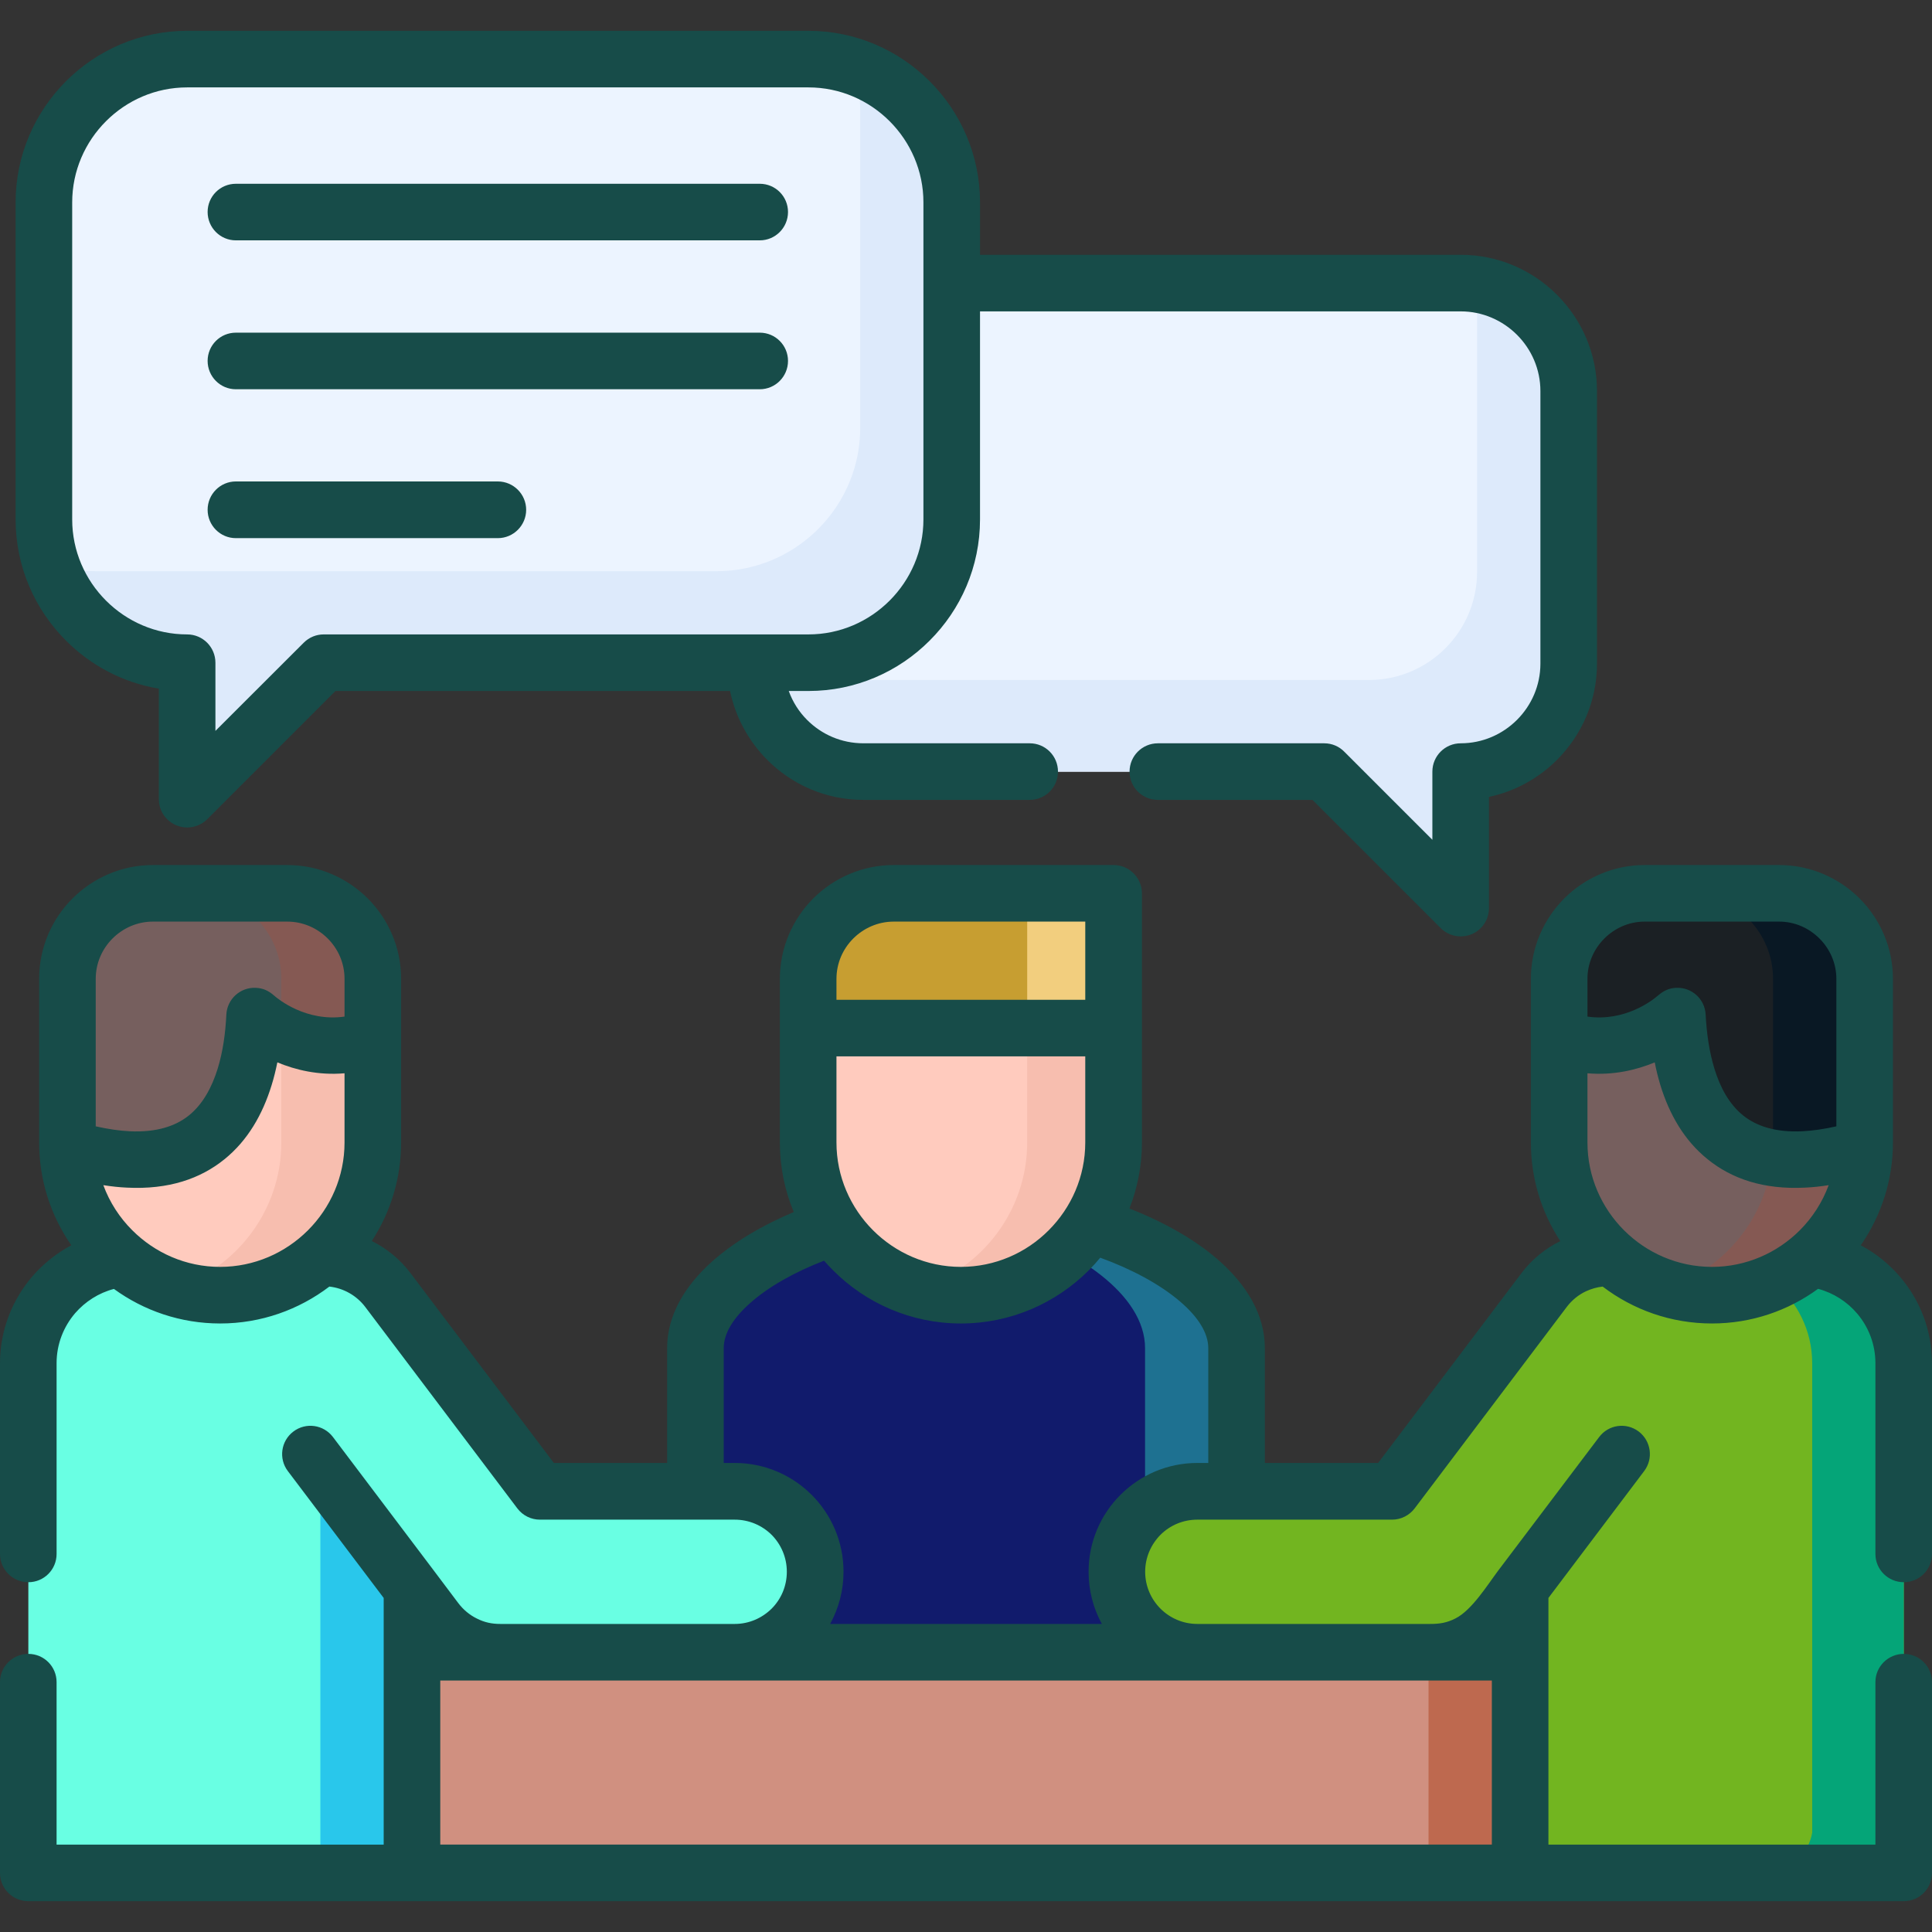 <?xml version="1.0"?>
<svg xmlns="http://www.w3.org/2000/svg" xmlns:xlink="http://www.w3.org/1999/xlink" xmlns:svgjs="http://svgjs.com/svgjs" version="1.1" width="512" height="512" x="0" y="0" viewBox="0 0 512 512" style="enable-background:new 0 0 512 512" xml:space="preserve" class=""><rect x="0" y="0" width="512" height="512" fill="#333333" stroke="none"/><g><g xmlns="http://www.w3.org/2000/svg"><g clip-rule="evenodd" fill-rule="evenodd"><path d="m223.685 324.372h64.658c21.091 6.321 39.375 18.68 39.375 32.91v84.444h-143.407v-84.444c0-14.23 18.255-26.589 39.374-32.91z" fill="#111b6c" data-original="#ebd2ff" style="" class=""/><path d="m303.453 357.282v84.444h24.265v-84.444c0-14.23-18.284-26.589-39.375-32.91h-24.264c21.09 6.321 39.374 18.68 39.374 32.91z" fill="#1e7191" data-original="#d7bef0" style="" class=""/><path d="m94.281 437.843h38.212l31.238-4.365 30.983 4.365h122.601l30.472-5.982 31.72 5.982h38.24v58.507h-323.466z" fill="#d09080" data-original="#d09080" style="" class=""/><path d="m7.512 485.691v-124.441c0-15.307 12.529-27.836 27.837-27.836h45.979c.794 0 1.588.028 2.353.085 7.143-.68 14.457 2.239 19.105 8.362l37.419 49.55c1.87 2.494 3.911 3.798 7.653 3.798h46.856c11.764 0 21.317 9.553 21.317 21.317 0 11.792-9.554 21.316-21.317 21.316h-62.221c-6.436 0-12.813-2.948-16.98-8.476l-6.35-8.391v75.373h-91.021c-5.415-.962-9.695-5.243-10.63-10.657z" fill="#69ffe3" data-original="#ff6978" style="" class=""/><path d="m504.517 485.691v-124.441c0-15.307-12.529-27.836-27.864-27.836h-45.951c-.794 0-1.587.028-2.381.085-7.144-.68-14.457 2.239-19.105 8.362l-37.391 49.55c-1.728 2.268-3.741 3.798-7.653 3.798h-46.856c-11.792 0-21.345 9.553-21.345 21.317 0 11.792 9.553 21.316 21.345 21.316h62.192c6.463 0 12.814-2.948 17.009-8.476l6.321-8.391v75.373h91.021c5.413-.962 9.694-5.243 10.658-10.657z" fill="#72b520" data-original="#ccf49f" style="" class=""/><path d="m228.815 204.494h122.118l30.897 30.898c2.467 2.438 5.273 1.021 5.273-2.211v-28.688c15.732 0 28.602-12.897 28.602-28.63v-72.227c0-15.732-12.869-28.602-28.602-28.602h-158.288c-15.732 0-28.631 12.869-28.631 28.602v72.227c.001 15.734 12.899 28.631 28.631 28.631z" fill="#ecf4ff" data-original="#ecf4ff" style="" class=""/><path d="m85.777 175.638h128.469c20.891 0 37.983-17.093 37.983-37.984v-84.019c0-20.863-17.093-37.956-37.983-37.956h-164.639c-20.893 0-37.985 17.093-37.985 37.956v84.019c0 20.892 17.093 37.984 37.985 37.984v28.715c0 3.062 3.005 4.45 5.273 2.183z" fill="#ecf4ff" data-original="#ecf4ff" style="" class=""/><path d="m296.479 302.772c0 22.252-18.227 40.478-40.479 40.478s-40.479-18.227-40.479-40.478c0-14.456 0-28.913 0-43.37 0-12.472 10.204-22.648 22.677-22.648h52.242c4.168 0 6.039 2.381 6.039 6.01z" fill="#ffcbbe" data-original="#ffcbbe" style="" class=""/><path d="m215.521 259.401v13.068h80.958v-29.707c0-3.629-1.871-6.01-6.039-6.01h-52.242c-12.472.001-22.677 10.178-22.677 22.649z" fill="#c79e31" data-original="#ffe5a0" style="" class=""/><path d="m17.858 302.772c0 22.252 18.227 40.478 40.479 40.478s40.479-18.227 40.479-40.478v-43.37c0-12.472-10.205-22.648-22.678-22.648h-35.63c-12.444 0-22.649 10.177-22.649 22.648v43.37z" fill="#ffcbbe" data-original="#ffcbbe" style="" class=""/><path d="m494.142 302.772c0 22.252-18.198 40.478-40.451 40.478-22.28 0-40.478-18.227-40.478-40.478v-43.37c0-12.472 10.176-22.648 22.648-22.648h35.632c12.473 0 22.649 10.177 22.649 22.648z" fill="#765f5e" data-original="#c68b87" style="" class=""/><path d="m494.142 302.772c0 22.252-18.198 40.478-40.451 40.478-4.224 0-8.306-.68-12.161-1.87 15.194-4.819 26.561-18.369 28.149-34.668 6.35 1.077 14.343.51 24.435-2.522l.028-44.788z" fill="#855953" data-original="#bd7d79" style="" class=""/><path d="m98.817 259.401v15.761c-11.424 4.224-20.778.766-26.249-2.353-4.252-2.409-4.989-2.438-5.499 1.474-1.475 11.367-6.605 42.747-49.154 29.906l-.057-44.788c0-12.472 10.205-22.648 22.649-22.648h35.633c12.472 0 22.677 10.177 22.677 22.648z" fill="#765f5e" data-original="#c68b87" style="" class=""/><path d="m413.212 259.401v15.761c11.395 4.224 20.749.766 26.22-2.353 4.28-2.409 4.989-2.438 5.499 1.474 1.475 11.367 6.605 42.747 49.183 29.906l.028-44.788c.028-12.472-10.177-22.648-22.649-22.648h-35.633c-12.472 0-22.648 10.177-22.648 22.648z" fill="#1b2024" data-original="#477b9e" style="" class=""/><path d="m469.876 259.401v43.37c0 1.332-.057 2.637-.197 3.94 6.35 1.077 14.343.51 24.435-2.522l.028-44.788c0-11.934-9.326-21.77-21.061-22.592-.539-.057-1.049-.057-1.588-.057h-24.265c12.471.001 22.648 10.178 22.648 22.649z" fill="#091824" data-original="#365e7d" style="" class=""/><path d="m74.553 302.772c0 18.028-11.963 33.421-28.347 38.608 3.826 1.19 7.908 1.87 12.132 1.87 22.252 0 40.479-18.227 40.479-40.478v-27.609c-10.148 3.77-18.652 1.445-24.265-1.304v28.913z" fill="#f7beaf" data-original="#f7beaf" style="" class=""/><path d="m51.875 236.753c12.473 0 22.678 10.177 22.678 22.648v14.457c5.612 2.749 14.116 5.074 24.265 1.304v-15.761c0-12.472-10.205-22.648-22.678-22.648z" fill="#855953" data-original="#bd7d79" style="" class=""/><path d="m272.214 302.772c0 18.028-11.962 33.421-28.346 38.608 3.826 1.19 7.908 1.87 12.132 1.87 22.252 0 40.479-18.227 40.479-40.478v-30.302h-24.266v30.302z" fill="#f7beaf" data-original="#f7beaf" style="" class=""/><path d="m272.214 242.763v29.707h24.266v-29.707c0-3.629-1.871-6.01-6.039-6.01h-24.264c4.166 0 6.037 2.381 6.037 6.01z" fill="#f2ce7e" data-original="#f2ce7e" style="" class=""/><path d="m87.847 392.743c-.964-1.304-2.947-.651-2.947.992v102.615h9.382 14.882v-29.254-29.253-16.866z" fill="#29c7eb" data-original="#cf4351" style="" class=""/><path d="m480.252 361.25v124.441c-.964 5.414-5.244 9.694-10.659 10.658h24.266c5.414-.964 9.694-5.244 10.658-10.658v-124.441c0-14.229-10.856-26.078-24.69-27.666-2.92 2.495-6.207 4.593-9.78 6.18 6.208 5.102 10.205 12.869 10.205 21.486z" fill="#05a578" data-original="#b3e59f" style="" class=""/><path d="m200.497 179.918c1.983 13.833 13.947 24.576 28.318 24.576h122.118l30.897 30.898c2.467 2.438 5.273 1.021 5.273-2.211v-28.688c15.732 0 28.602-12.897 28.602-28.63v-72.227c0-14.371-10.715-26.334-24.548-28.318.198 1.333.283 2.665.283 4.054v72.228c0 15.732-12.87 28.602-28.603 28.602h-158.286c-1.39-.001-2.75-.086-4.054-.284z" fill="#ddeafb" data-original="#ddeafb" style="" class=""/><path d="m227.966 113.389c0 17.349-11.793 32.089-27.781 36.567-3.232.907-6.661 1.417-10.204 1.417h-164.639c-4.139 0-8.107-.68-11.82-1.899 4.989 15.138 19.304 26.164 36.086 26.164v28.715c0 3.062 3.005 4.45 5.273 2.183l30.897-30.898h114.407 14.061c20.891 0 37.983-17.093 37.983-37.984v-62.618-21.401c0-16.753-11.026-31.067-26.163-36.085 1.219 3.741 1.899 7.71 1.899 11.82v45.666 38.353z" fill="#ddeafb" data-original="#ddeafb" style="" class=""/><path d="m378.571 437.843h24.266v58.507h-24.266z" fill="#be694f" data-original="#be694f" style="" class=""/></g><path d="m27.383 314.082c1.673 4.535 4.309 8.617 7.682 11.962 5.981 5.981 14.203 9.694 23.273 9.694 9.043 0 17.292-3.713 23.272-9.694 5.981-5.98 9.695-14.229 9.695-23.272v-18.34c-6.945.596-13.04-.907-17.802-2.892-.426 2.069-.907 4.082-1.531 6.066-2.353 7.653-6.293 14.627-12.529 19.644-6.321 5.103-14.712 8.051-25.824 7.484-1.984-.086-4.054-.312-6.236-.652zm194.29-49.125h65.934v-20.721h-50.769c-4.167 0-7.966 1.73-10.715 4.479-2.75 2.75-4.45 6.52-4.45 10.687zm65.933 14.996h-65.934v22.818c0 9.043 3.713 17.292 9.694 23.272 5.98 5.981 14.229 9.694 23.272 9.694 9.07 0 17.319-3.713 23.273-9.694 5.98-5.98 9.694-14.229 9.694-23.272v-22.818zm205.515 50.06c4.025 2.126 7.568 5.018 10.488 8.447 5.244 6.18 8.391 14.145 8.391 22.79v50.57c0 4.139-3.346 7.483-7.483 7.483-4.139 0-7.513-3.345-7.513-7.483v-50.57c0-4.988-1.814-9.581-4.818-13.124-2.664-3.147-6.265-5.471-10.375-6.576-7.908 5.782-17.632 9.185-28.12 9.185-10.857 0-20.892-3.629-28.971-9.78-1.53.17-3.004.596-4.422 1.247-1.928.907-3.685 2.297-5.103 4.167l-40.281 53.349c-1.417 1.871-3.628 3.005-5.98 3.005h-51.619c-3.827 0-7.285 1.53-9.779 4.024-2.495 2.523-4.054 5.981-4.054 9.78 0 3.826 1.559 7.284 4.054 9.779 2.494 2.494 5.952 4.054 9.779 4.054h61.653c2.467 0 4.365-.256 6.719-1.446 4.366-2.183 8.447-8.815 11.424-12.784l26.674-35.291c2.495-3.316 7.172-3.969 10.488-1.474 3.289 2.494 3.94 7.199 1.446 10.487l-25.37 33.619v65.367h86.655v-43.059c0-4.139 3.374-7.483 7.513-7.483 4.138 0 7.483 3.345 7.483 7.483v50.57c0 4.139-3.346 7.483-7.483 7.483-165.688 0-331.346 0-497.005 0-4.139 0-7.512-3.345-7.512-7.483v-50.57c0-4.139 3.373-7.483 7.512-7.483s7.483 3.345 7.483 7.483v43.059h86.685v-65.367l-25.398-33.619c-2.494-3.288-1.843-7.993 1.475-10.487 3.288-2.495 7.993-1.843 10.488 1.474l26.078 34.526c2.382 3.146 4.763 6.321 7.143 9.495 1.36 1.786 3.033 3.146 4.876 4.054 2.07 1.049 3.997 1.446 6.266 1.446h62.106c3.799 0 7.257-1.56 9.779-4.054 2.495-2.495 4.025-5.953 4.025-9.779 0-3.799-1.53-7.257-4.025-9.78-2.522-2.494-5.98-4.024-9.779-4.024h-51.647c-2.268 0-4.507-1.049-5.98-3.005l-40.281-53.349c-2.296-3.032-5.727-4.988-9.524-5.414-8.051 6.123-18.085 9.78-28.942 9.78-10.487 0-20.24-3.402-28.148-9.156-4.025 1.049-7.597 3.345-10.262 6.406-3.062 3.571-4.933 8.192-4.933 13.266v50.57c0 4.139-3.345 7.483-7.483 7.483s-7.514-3.345-7.514-7.484v-50.57c0-8.759 3.26-16.837 8.617-23.045 2.892-3.316 6.378-6.123 10.29-8.192-5.584-8.022-8.532-17.49-8.532-27.241v-43.37c0-8.306 3.373-15.846 8.844-21.316 5.472-5.442 12.983-8.844 21.289-8.844h35.632c8.306 0 15.846 3.401 21.316 8.844 5.471 5.471 8.845 13.011 8.845 21.316v43.37c0 9.609-2.863 18.596-7.768 26.107 4.054 2.041 7.483 4.848 10.233 8.476l38.014 50.343h30.018v-30.415c0-8.617 4.564-16.413 11.963-23.018 5.726-5.102 13.266-9.553 21.6-13.067-2.381-5.698-3.686-11.906-3.686-18.426v-30.302-13.068c0-8.306 3.402-15.846 8.846-21.316 5.471-5.442 13.011-8.844 21.316-8.844h58.28c4.139 0 7.513 3.373 7.513 7.512v35.717 30.302c0 6.151-1.19 12.048-3.317 17.49 8.958 3.515 17.065 8.05 23.189 13.322 7.851 6.747 12.699 14.797 12.699 23.698v30.415h30.018l38.014-50.343c2.807-3.686 6.321-6.52 10.262-8.447-4.933-7.54-7.796-16.526-7.796-26.136v-43.37c0-8.306 3.402-15.846 8.845-21.316 5.471-5.442 13.011-8.844 21.316-8.844h35.632c8.307 0 15.846 3.401 21.317 8.844 5.442 5.471 8.844 13.011 8.844 21.316v43.37c0 9.75-2.976 19.218-8.532 27.241zm-8.504-15.931c-2.154.34-4.252.566-6.236.652-11.085.566-19.475-2.382-25.796-7.484-6.265-5.017-10.205-11.99-12.558-19.644-.596-1.984-1.105-3.997-1.503-6.066-4.79 1.984-10.856 3.487-17.83 2.892v18.34c0 9.043 3.714 17.292 9.695 23.272 5.98 5.981 14.23 9.694 23.301 9.694 9.042 0 17.291-3.713 23.273-9.694 3.346-3.345 5.981-7.427 7.654-11.962zm-63.923-44.674c10.007 1.417 17.32-4.394 18.624-5.527 1.474-1.248 2.863-2.013 4.876-2.098 4.139-.199 7.625 2.976 7.823 7.114.255 4.876.935 9.808 2.324 14.315 1.531 5.018 3.94 9.439 7.597 12.387 3.601 2.892 8.676 4.536 15.733 4.195 2.722-.142 5.698-.566 8.986-1.304v-39.09c0-4.167-1.729-7.937-4.479-10.687-2.75-2.749-6.52-4.479-10.688-4.479h-35.63c-4.167 0-7.938 1.73-10.687 4.479-2.75 2.75-4.479 6.52-4.479 10.687zm-329.388 0v-10.007c0-4.167-1.701-7.937-4.451-10.687-2.749-2.749-6.548-4.479-10.715-4.479h-35.632c-4.139 0-7.938 1.73-10.688 4.479-2.749 2.75-4.45 6.52-4.45 10.687v39.09c3.26.737 6.236 1.162 8.958 1.304 7.058.341 12.133-1.304 15.733-4.195 3.656-2.947 6.065-7.369 7.625-12.387 1.389-4.508 2.069-9.439 2.296-14.315.198-4.139 3.713-7.313 7.823-7.114 1.928.085 3.402.793 4.819 2.04 1.05.935 8.477 7.029 18.682 5.584zm127.078 64.687c-7.824 3.033-14.74 6.888-19.673 11.31-4.28 3.799-6.917 7.881-6.917 11.878v30.415h2.92c7.938 0 15.165 3.232 20.382 8.447 5.216 5.216 8.447 12.416 8.447 20.382 0 5.017-1.304 9.723-3.543 13.833h72c-2.239-4.11-3.515-8.816-3.515-13.833 0-7.966 3.231-15.166 8.447-20.382 5.217-5.215 12.416-8.447 20.382-8.447h2.892v-30.415c0-4.139-2.835-8.391-7.427-12.331-5.387-4.62-12.87-8.617-21.204-11.65-.964 1.162-1.984 2.296-3.033 3.345-8.703 8.702-20.693 14.089-33.902 14.089-13.182 0-25.2-5.387-33.874-14.089-.823-.824-1.617-1.673-2.382-2.552zm-155.879-270.398c-4.139 0-7.483-3.373-7.483-7.512s3.345-7.483 7.483-7.483h138.842c4.139 0 7.483 3.345 7.483 7.483 0 4.139-3.345 7.512-7.483 7.512zm0 78.917c-4.139 0-7.483-3.373-7.483-7.512s3.345-7.512 7.483-7.512h69.422c4.139 0 7.512 3.373 7.512 7.512s-3.373 7.512-7.512 7.512zm0-39.458c-4.139 0-7.483-3.373-7.483-7.512s3.345-7.484 7.483-7.484h138.842c4.139 0 7.483 3.346 7.483 7.484 0 4.139-3.345 7.512-7.483 7.512zm146.524 79.965c1.049 2.92 2.721 5.527 4.848 7.653 3.799 3.827 9.071 6.208 14.938 6.208h44.079c4.139 0 7.483 3.346 7.483 7.512 0 4.139-3.345 7.484-7.483 7.484h-44.079c-10.006 0-19.021-4.082-25.541-10.659-4.875-4.903-8.334-11.196-9.808-18.198h-104.57l-33.959 33.959c-1.36 1.361-3.231 2.211-5.329 2.211-4.139 0-7.513-3.345-7.513-7.483v-29.31c-9.524-1.588-18.057-6.151-24.604-12.728-8.249-8.221-13.351-19.588-13.351-32.117v-84.018c0-12.501 5.103-23.868 13.351-32.116 8.221-8.221 19.587-13.352 32.117-13.352h164.639c12.528 0 23.896 5.131 32.116 13.352 8.249 8.248 13.352 19.615 13.352 32.116v13.89h127.391c9.949 0 18.964 4.054 25.512 10.602s10.602 15.562 10.602 25.512v72.227c0 9.95-4.054 18.964-10.602 25.512-4.848 4.848-11.084 8.334-18.028 9.809v29.48c0 1.899-.709 3.826-2.183 5.301-2.92 2.919-7.682 2.919-10.602 0l-33.988-33.987h-40.961c-4.139 0-7.512-3.346-7.512-7.484 0-4.166 3.373-7.512 7.512-7.512h44.079c2.098 0 3.969.851 5.329 2.239l23.329 23.329v-18.057c0-4.166 3.374-7.512 7.513-7.512 5.782 0 11.083-2.381 14.91-6.208 3.826-3.826 6.208-9.099 6.208-14.91v-72.227c0-5.811-2.382-11.083-6.208-14.91-3.827-3.827-9.128-6.208-14.91-6.208h-127.392v55.134c0 12.529-5.103 23.896-13.352 32.117-8.221 8.248-19.588 13.351-32.116 13.351h-5.217zm-123.252-14.995h128.469c8.39 0 15.987-3.43 21.515-8.957 5.527-5.528 8.957-13.153 8.957-21.516v-84.018c0-8.362-3.43-15.987-8.957-21.515s-13.125-8.958-21.515-8.958h-164.639c-8.392 0-15.988 3.43-21.516 8.958-5.527 5.527-8.958 13.152-8.958 21.515v84.019c0 8.362 3.431 15.987 8.958 21.516 5.527 5.527 13.124 8.957 21.516 8.957 4.139 0 7.483 3.373 7.483 7.512v18.057l23.386-23.357c1.475-1.476 3.375-2.213 5.301-2.213zm309.576 277.228h-278.678v43.483h278.679v-43.483z" fill="#174c49" data-original="#000000" style="" class=""/></g></g></svg>
